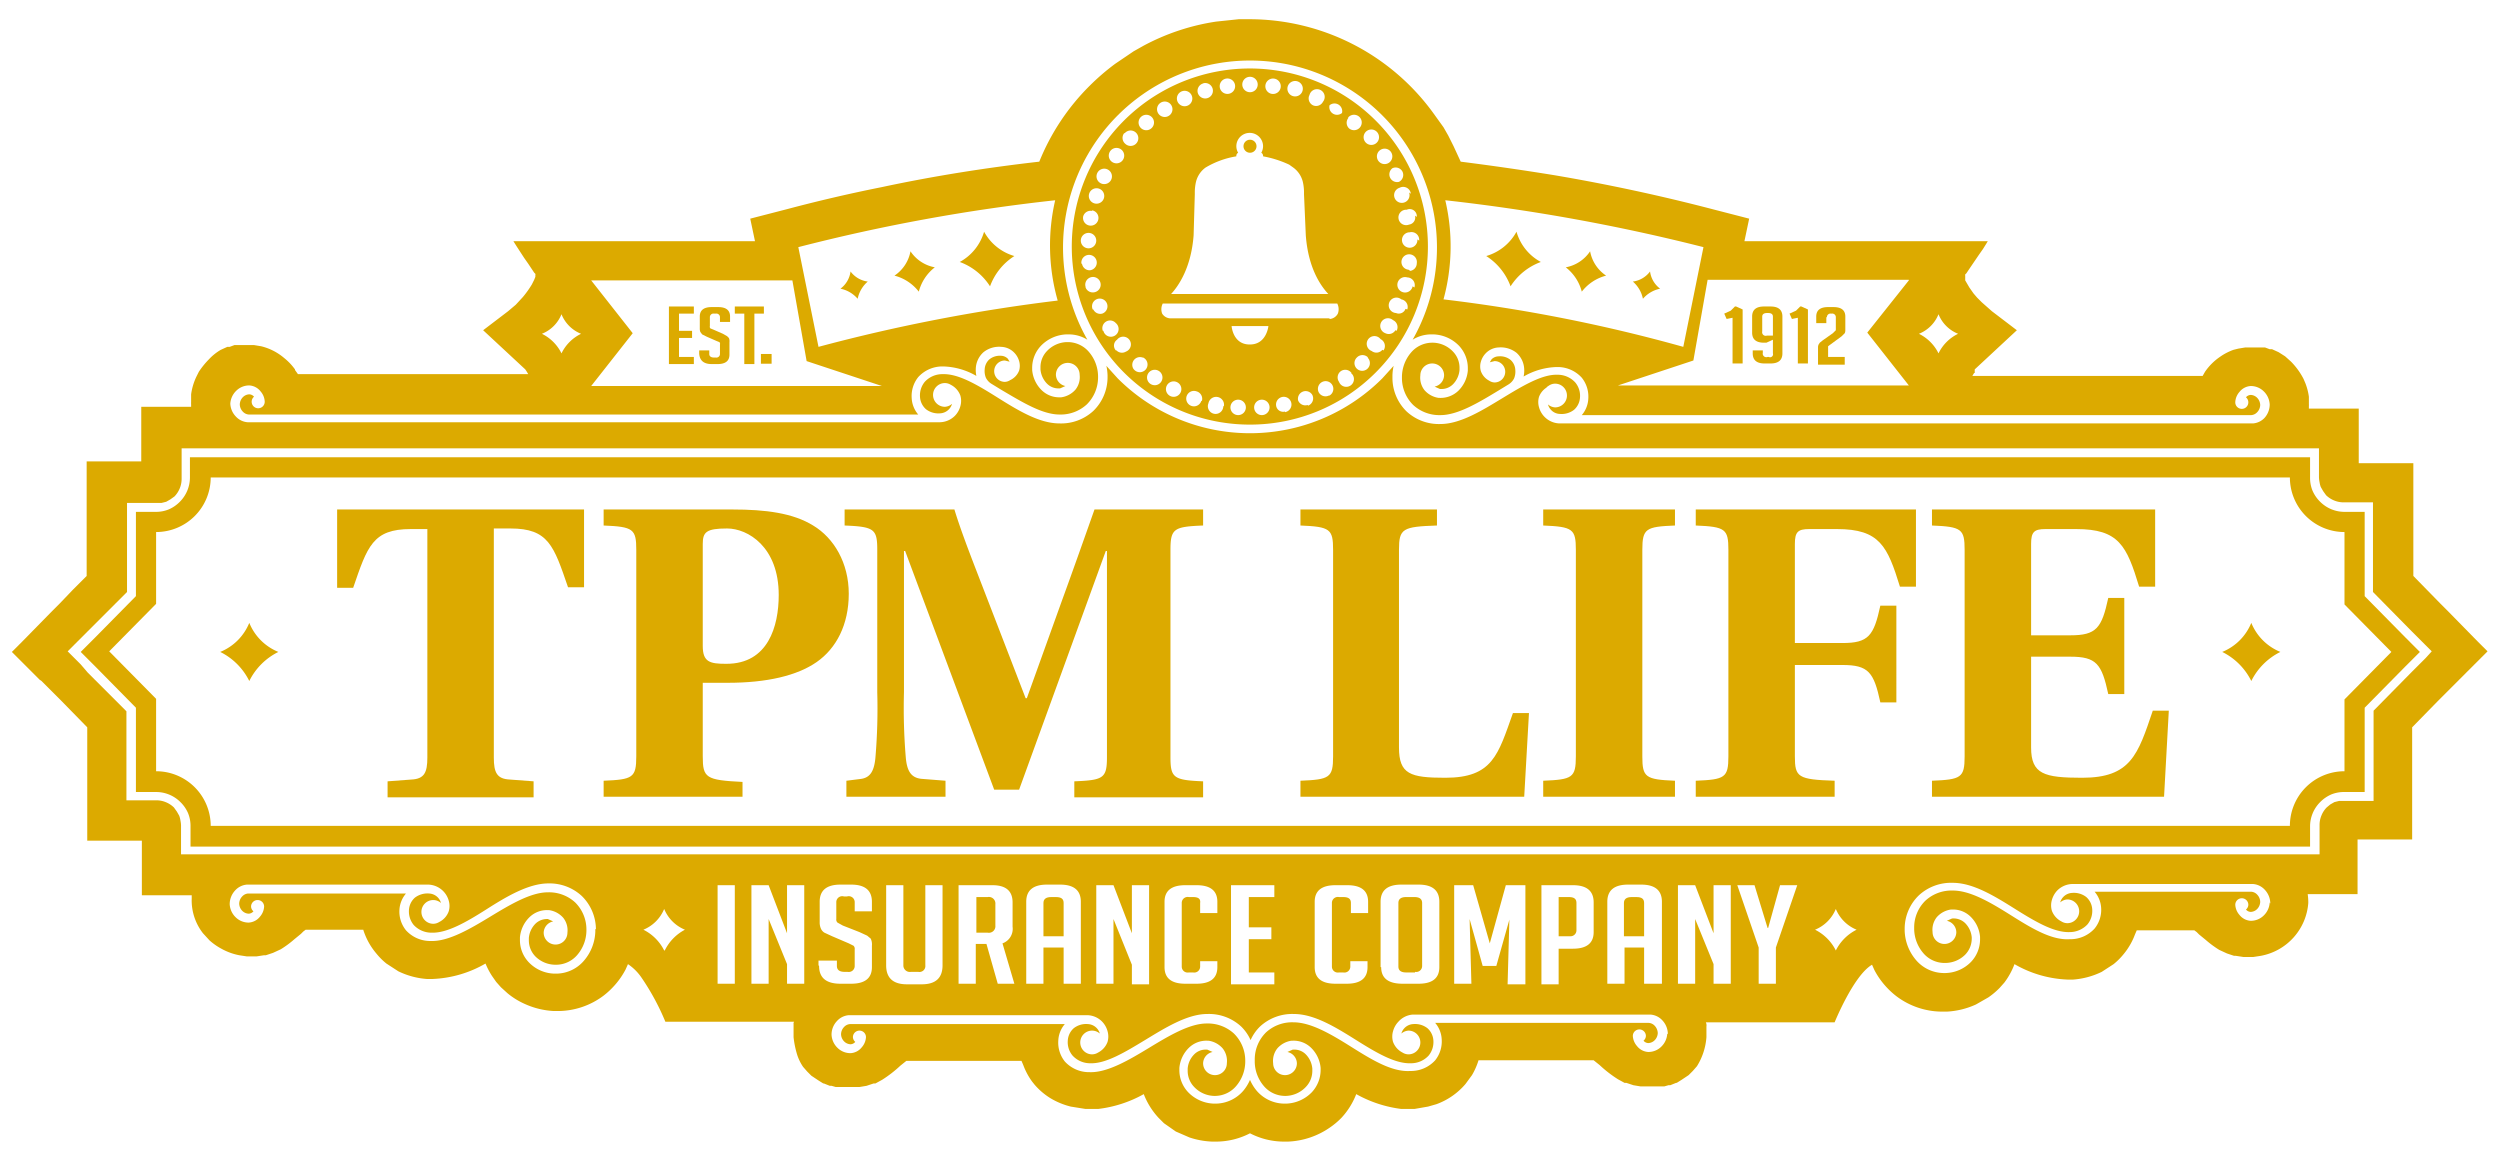 <svg xmlns="http://www.w3.org/2000/svg" width="5.8in" height="2.7in" viewBox="0 0 421.2 192.2"><defs><style>.a{fill:#dcaa00;}</style></defs><title>TPM Life CDN Logos</title><path class="a" d="M179.2,150.2c0-.7-0.4-1-1.3-1h-0.8q-1.3,0-1.3,1v5.6h3.4v-5.6Z"/><path class="a" d="M166.4,149.2h-1.9v6h1.9a1.1,1.1,0,0,0,1.3-1.2v-3.6A1.1,1.1,0,0,0,166.4,149.2Z"/><path class="a" d="M418,106.7l-0.3-.3-0.3-.3-5-5.1-1.3-1.3-4.5-4.6V84.3h0V76.1h-9.2V66.9H389V66.5a3.1,3.1,0,0,0,0-.4V64.9a10,10,0,0,0-.6-2.3l-0.3-.7A11.9,11.9,0,0,0,386,59l-1-.9-1.1-.7h0l-1.1-.5h-0.4l-0.8-.3h-3.3l-1.2.2-0.8.2a9.4,9.4,0,0,0-2.3,1.2,9.6,9.6,0,0,0-2.5,2.5h0l-0.4.7H332.3l0.3-.5h0.1V60.3l7.1-6.6-2.1-1.6-2.1-1.6L333.9,49l-0.8-.8-0.6-.7-0.7-1-0.7-1.2V44.5a0.4,0.4,0,0,1,0-.2l0.2-.2,0.4-.6,1.7-2.5,0.7-1,0.5-.8,0.3-.5H293.9l0.8-3.8-6.2-1.6c-8.8-2.3-17.7-4.2-26.5-5.7q-8-1.3-15.9-2.3l-1.2-2.6L244,20.9l-0.8-1.4L241.4,17A38.3,38.3,0,0,0,210.6,1.3h-1.9l-3.8.4a37.7,37.7,0,0,0-12.3,4.1l-1.6.9-3.1,2.1a38.8,38.8,0,0,0-4.3,3.7,38.1,38.1,0,0,0-8.5,12.8c-8.8,1-17.7,2.4-26.6,4.3q-8,1.6-15.9,3.7l-3.1.8-3.1.8,0.8,3.8H86.5L87,39.5l1.3,2,0.7,1,0.6,0.9,0.4,0.6,0.2,0.2a0.4,0.4,0,0,1,0,.2v0.3l-0.2.5-0.4.8a17,17,0,0,1-1.5,2.1l-1.2,1.3-1.3,1.1-4.2,3.2,7.1,6.6,0.2,0.3,0.3,0.5H50.2l-0.5-.7V60.3a9.6,9.6,0,0,0-1.8-1.9A9.4,9.4,0,0,0,44,56.4l-1.2-.2H39.5l-0.8.3H38.3l-1.1.5a8.8,8.8,0,0,0-2,1.6,13.9,13.9,0,0,0-1.7,2.1l-0.4.8a10,10,0,0,0-.9,3v1.3a3.1,3.1,0,0,0,0,.4v0.4H23.8v9.2H14.6V95.1l-2.3,2.3-2.2,2.3L8.8,101l-5,5.1-0.9.9-0.5.5-0.2.2-0.2.2,0.3,0.3,4.4,4.4L7,112.8l1.9,1.9,1.3,1.3,4.5,4.6v19.1h9.2v9.2h8.4v0.6a6.1,6.1,0,0,0,0,.6h0a9,9,0,0,0,1.9,5.2l1.1,1.2a10.3,10.3,0,0,0,2,1.4,10.1,10.1,0,0,0,3,1.1h0l1.3,0.2h1.6l1.3-.2h0.3l1.2-.4,1.3-.6a17.1,17.1,0,0,0,2.3-1.7l1.1-.9,0.4-.4,0.4-.3h9.7a11.5,11.5,0,0,0,2.2,4,11.2,11.2,0,0,0,1.7,1.7l2,1.3a13.2,13.2,0,0,0,4.8,1.3h1a19.3,19.3,0,0,0,8.9-2.6,12.4,12.4,0,0,0,1.1,2.1l0.7,1,0.8,0.9,1.1,1a12.6,12.6,0,0,0,2.9,1.8,13.5,13.5,0,0,0,4.9,1.2h0.7a12.8,12.8,0,0,0,7.7-2.6,13.5,13.5,0,0,0,2-1.9,13.2,13.2,0,0,0,1.7-2.5l0.4-.9a8.5,8.5,0,0,1,2.3,2.3,40.5,40.5,0,0,1,4,7.4h21.7a0.5,0.5,0,0,0-.1.4v0.4c0,0.1,0,.3,0,0.4h0c0,0.6,0,1.2,0,1.4a15.5,15.5,0,0,0,.5,2.6,7.9,7.9,0,0,0,1.1,2.4l0.7,0.8,0.2,0.2,0.5,0.5,0.3,0.2,0.6,0.4,0.3,0.2,0.8,0.5h0.1l1,0.4h0.3l0.7,0.2h4l1.2-.2H146l1.2-.4h0.3l1.1-.6a20.4,20.4,0,0,0,3.1-2.4l1-.8h19.4l0.3,0.7a11.4,11.4,0,0,0,1.5,2.8l0.4,0.5a11.4,11.4,0,0,0,2.7,2.3,12.4,12.4,0,0,0,3.4,1.4l2.5,0.4h2.1a20.7,20.7,0,0,0,7.7-2.5,12.5,12.5,0,0,0,2.5,4l0.9,0.9,2,1.4,2.3,1a13.8,13.8,0,0,0,3.8.7H205a12.5,12.5,0,0,0,5.6-1.4,12.5,12.5,0,0,0,5.6,1.4H217a13.3,13.3,0,0,0,7.1-2.4,12.7,12.7,0,0,0,1.9-1.6,12.5,12.5,0,0,0,2.5-4,20.8,20.8,0,0,0,7.6,2.5h2.2l2.3-.4,1.4-.4a11.7,11.7,0,0,0,4.9-3.4l1.1-1.5a11.5,11.5,0,0,0,1.1-2.5h19.4l1,0.8a20.4,20.4,0,0,0,3.1,2.4l1.1,0.6H274l1.2,0.4h0l1.2,0.2h4l0.7-.2h0.3l1-.4h0.1l0.8-.5,0.3-.2,0.6-.4,0.3-.2,0.5-.5,0.2-.2,0.7-.8a10.7,10.7,0,0,0,1.6-4.9v-0.5c0-.2,0-0.6,0-0.9s0-.3,0-0.4a1.2,1.2,0,0,0-.1-0.7h21.7s3.2-7.9,6.3-9.7l0.4,0.9a13.2,13.2,0,0,0,1.7,2.5,13.5,13.5,0,0,0,2,1.9,12.8,12.8,0,0,0,7.7,2.6H328a13.5,13.5,0,0,0,4.9-1.2l2.1-1.2a12.5,12.5,0,0,0,1.9-1.6l0.8-.9a12.4,12.4,0,0,0,1.7-3.1,19.3,19.3,0,0,0,8.9,2.6h1a13.2,13.2,0,0,0,4.8-1.3l2-1.3a11.2,11.2,0,0,0,1.7-1.7,11.4,11.4,0,0,0,1.9-3.3l0.3-.7h9.7l0.4,0.3,0.4,0.4,1.1,0.9a17.1,17.1,0,0,0,2.3,1.7l1.3,0.6,1.2,0.4h0.3l1.3,0.2h1.6l1.3-.2a9.8,9.8,0,0,0,8-8.9h0v-0.2h0a10.1,10.1,0,0,0-.1-1.3h8.4v-9.2h9.2V133h0V120.6l4.5-4.6,1.3-1.3,1.9-1.9,0.3-.3,4.4-4.4,0.3-.3ZM326.6,51a5.9,5.9,0,0,0,3.3,3.3,7.1,7.1,0,0,0-3.3,3.3,7.2,7.2,0,0,0-3.3-3.3A5.9,5.9,0,0,0,326.6,51Zm-5-5.7-7,8.8,7,8.9H272.6l12.7-4.2,2.4-13.6h33.9ZM243.5,31.8a320.4,320.4,0,0,1,43.5,7.9l-3.4,16.8a266.7,266.7,0,0,0-40.4-8A33.9,33.9,0,0,0,243.5,31.8Zm-65.7-.1a33.9,33.9,0,0,0,.4,17,290.4,290.4,0,0,0-40.3,7.8l-3.4-16.8A306.3,306.3,0,0,1,177.8,31.8ZM99.6,45.3h33.9l2.4,13.6,12.7,4.2H99.6l7-8.9Zm-5,5.7a5.9,5.9,0,0,0,3.3,3.3,7.1,7.1,0,0,0-3.3,3.3,7.2,7.2,0,0,0-3.3-3.3A5.9,5.9,0,0,0,94.6,51ZM38.8,66.1h0a3.3,3.3,0,0,1,1-2.2h0a3.1,3.1,0,0,1,2.2-.9h0a2.6,2.6,0,0,1,1.9,1,2.8,2.8,0,0,1,.7,1.7h0a1.1,1.1,0,1,1-1.8-.8h0a1.1,1.1,0,0,0-.8-0.4h0a1.6,1.6,0,0,0-1.1.5,1.8,1.8,0,0,0-.5,1.2h0a1.8,1.8,0,0,0,.5,1.2,1.5,1.5,0,0,0,1,.5H154.7a4.6,4.6,0,0,1-1.1-2.8h0a5.1,5.1,0,0,1,1.1-3.5,5.5,5.5,0,0,1,4-1.8h0.2a11.7,11.7,0,0,1,5.6,1.6,4.7,4.7,0,0,1-.1-1.2,3.9,3.9,0,0,1,1.3-2.8,4.2,4.2,0,0,1,3-.9,3.2,3.2,0,0,1,2.2,1,3.3,3.3,0,0,1,.8,1.4h0a2.8,2.8,0,0,1,0,1.6,2.9,2.9,0,0,1-1.5,1.6h0a1.7,1.7,0,0,1-.9.3,1.8,1.8,0,0,1,0-3.6l0.8,0.2-0.3-.5a1.7,1.7,0,0,0-1.2-.5,2.8,2.8,0,0,0-1.9.6,2.4,2.4,0,0,0-.8,1.7,3,3,0,0,0,.2,1.4h0a2.5,2.5,0,0,0,.9,1h0l1.8,1.1c3.4,2,6.8,4.1,9.7,4.1a6.5,6.5,0,0,0,4.6-1.7,6.4,6.4,0,0,0,1.9-4.5V61.4a6.4,6.4,0,0,0-1.5-4,4.7,4.7,0,0,0-3.5-1.7h-0.3a4.8,4.8,0,0,0-3.3,1.5,3.9,3.9,0,0,0-1.1,2.7h0v0.4a3.9,3.9,0,0,0,1.1,2.4,2.7,2.7,0,0,0,2,.8h0.2l0.9-.4a2,2,0,0,1-1.6-1.9,2,2,0,1,1,4,0h0a3.4,3.4,0,0,1-.7,2.5,3.9,3.9,0,0,1-2.4,1.3h-0.2a4.2,4.2,0,0,1-3.1-1.2,5.4,5.4,0,0,1-1.6-3.4h0V60.1h0a5.4,5.4,0,0,1,1.5-3.8,6.3,6.3,0,0,1,4.3-1.9h0.4a5.9,5.9,0,0,1,3.1.9,31.5,31.5,0,1,1,54.8,0,5.9,5.9,0,0,1,3.1-.9h0.4a6.3,6.3,0,0,1,4.3,1.9,5.5,5.5,0,0,1,1.5,3.8h0v0.4h0a5.4,5.4,0,0,1-1.6,3.4,4.3,4.3,0,0,1-3.1,1.2h-0.2a3.9,3.9,0,0,1-2.4-1.3h0a3.4,3.4,0,0,1-.7-2.5h0a2,2,0,0,1,4,0,2,2,0,0,1-1.6,1.9l0.9,0.4h0.2a2.7,2.7,0,0,0,2-.8,3.9,3.9,0,0,0,1.1-2.4V60h0a3.9,3.9,0,0,0-1.1-2.7,4.8,4.8,0,0,0-3.3-1.5h-0.3a4.7,4.7,0,0,0-3.5,1.7,6.4,6.4,0,0,0-1.5,4v0.3a6.4,6.4,0,0,0,1.9,4.5,6.5,6.5,0,0,0,4.6,1.7c2.9,0,6.4-2.1,9.7-4.1l1.8-1.1h0a2.5,2.5,0,0,0,.9-1h0a3.1,3.1,0,0,0,.2-1.4,2.4,2.4,0,0,0-.8-1.7,2.8,2.8,0,0,0-2-.6,1.7,1.7,0,0,0-1.2.5l-0.3.5,0.8-.2a1.8,1.8,0,0,1,0,3.6,1.7,1.7,0,0,1-.9-0.3h0a2.9,2.9,0,0,1-1.4-1.6,2.8,2.8,0,0,1,0-1.6h0a3.3,3.3,0,0,1,.8-1.4,3.2,3.2,0,0,1,2.2-1,4.3,4.3,0,0,1,3,.9,3.9,3.9,0,0,1,1.3,2.8,4.8,4.8,0,0,1-.1,1.2,11.7,11.7,0,0,1,5.6-1.6h0.2a5.5,5.5,0,0,1,4,1.8,5.1,5.1,0,0,1,1.1,3.5h0a4.6,4.6,0,0,1-1.1,2.8H379.3a1.5,1.5,0,0,0,1-.5,1.8,1.8,0,0,0,.5-1.2h0a1.8,1.8,0,0,0-.5-1.2,1.6,1.6,0,0,0-1.1-.5h0a1.1,1.1,0,0,0-.8.4h0a1.1,1.1,0,1,1-1.8.8h0a2.8,2.8,0,0,1,.7-1.7,2.6,2.6,0,0,1,1.9-1h0a3.1,3.1,0,0,1,2.2.9h0a3.3,3.3,0,0,1,1,2.2h0a3.4,3.4,0,0,1-.9,2.3,3,3,0,0,1-1.9.9H262.7a3.7,3.7,0,0,1-3.4-2.7h0a3.1,3.1,0,0,1,0-1.8h0a3.2,3.2,0,0,1,1.2-1.5l0.2-.2L261,63h0a1.9,1.9,0,0,1,1-.3,2,2,0,1,1,0,4,2,2,0,0,1-1.2-.5h0a2.2,2.2,0,0,0,.5.9,2.1,2.1,0,0,0,1.5.7,3.4,3.4,0,0,0,2.4-.7,3,3,0,0,0,1-2.1h0a3.5,3.5,0,0,0-.8-2.5,4,4,0,0,0-2.9-1.3h-0.1c-2.6-.1-5.9,1.9-9.2,3.9s-7.1,4.4-10.5,4.4a8,8,0,0,1-5.7-2.1,7.9,7.9,0,0,1-2.4-5.6h0V61.3h0a8.2,8.2,0,0,1,.2-1.6l-1.9,2.1h0a31.5,31.5,0,0,1-44.6,0h0l-1.9-2.1a8.2,8.2,0,0,1,.2,1.6h0v0.4h0a7.9,7.9,0,0,1-2.4,5.6,8,8,0,0,1-5.7,2.1c-3.4,0-7-2.2-10.5-4.4s-6.6-4-9.2-3.9h-0.1a4,4,0,0,0-2.9,1.3,3.6,3.6,0,0,0-.8,2.5h0a3,3,0,0,0,1,2.1,3.4,3.4,0,0,0,2.4.7,2.2,2.2,0,0,0,2-1.6h0a2,2,0,0,1-1.2.5,2,2,0,1,1,0-4,1.9,1.9,0,0,1,1,.3h0a3.3,3.3,0,0,1,1.6,1.8h0a3.2,3.2,0,0,1,0,1.8h0a3.7,3.7,0,0,1-.9,1.6,3.7,3.7,0,0,1-2.5,1.1H41.7a3,3,0,0,1-2-1,3.3,3.3,0,0,1-.9-2.3h0Zm61.5,88.5v0.4h0a7.9,7.9,0,0,1-1.9,4.9,6.2,6.2,0,0,1-4.6,2.2H93.4a6.2,6.2,0,0,1-4.3-1.9,5.4,5.4,0,0,1-1.5-3.8h0v-0.4h0a5.4,5.4,0,0,1,1.6-3.4,4.2,4.2,0,0,1,3.1-1.2h0.2a3.9,3.9,0,0,1,2.4,1.3,3.4,3.4,0,0,1,.7,2.5h0a2,2,0,0,1-4,0,2,2,0,0,1,1.6-1.9l-0.9-.4H92.2a2.8,2.8,0,0,0-2,.8,3.9,3.9,0,0,0-1.1,2.4v0.4h0a3.9,3.9,0,0,0,1.1,2.7,4.8,4.8,0,0,0,3.3,1.4h0.3a4.7,4.7,0,0,0,3.5-1.7,6.4,6.4,0,0,0,1.5-4v-0.3a6.4,6.4,0,0,0-1.9-4.5,6.5,6.5,0,0,0-4.6-1.7c-2.9,0-6.4,2.1-9.7,4.1s-7,4.2-10,4.1H72.4a5.5,5.5,0,0,1-4-1.8,5,5,0,0,1-1.1-3.5h0a4.6,4.6,0,0,1,1.1-2.7H41.8a1.5,1.5,0,0,0-1,.5,1.8,1.8,0,0,0-.5,1.2h0a1.8,1.8,0,0,0,.5,1.2h0a1.6,1.6,0,0,0,1.1.5h0a1.1,1.1,0,0,0,.8-0.4h0a1.1,1.1,0,0,1-.4-0.8,1.1,1.1,0,0,1,2.2,0h0a2.8,2.8,0,0,1-.7,1.7,2.6,2.6,0,0,1-1.9,1h0a3.1,3.1,0,0,1-2.2-.9h0a3.3,3.3,0,0,1-1-2.2h0a3.4,3.4,0,0,1,.9-2.3,3,3,0,0,1,2-1H72.2a3.7,3.7,0,0,1,3.4,2.7h0a3.1,3.1,0,0,1,0,1.8h0a3.2,3.2,0,0,1-1.6,1.8h0a1.9,1.9,0,0,1-1,.3,2,2,0,1,1,0-4,2,2,0,0,1,1.3.5h0a2.2,2.2,0,0,0-.5-0.9,2.2,2.2,0,0,0-1.5-.7,3.5,3.5,0,0,0-2.4.7,3,3,0,0,0-1,2.1h0a3.6,3.6,0,0,0,.8,2.5,4.1,4.1,0,0,0,2.9,1.3h0.1c2.6,0.1,5.9-1.8,9.2-3.9s7.1-4.4,10.5-4.4A8,8,0,0,1,98,149a7.9,7.9,0,0,1,2.4,5.6h0Zm11.6,3.6a7.8,7.8,0,0,0-3.5-3.5,6.4,6.4,0,0,0,3.5-3.5,6.4,6.4,0,0,0,3.5,3.5A7.8,7.8,0,0,0,112,158.2Zm11.9,5.6h-2.9V147.2h2.9v16.7Zm11.7,0h-2.9v-3.3l-3.1-7.6v10.9h-2.9V147.2h2.9l3.1,8.1v-8.1h2.9v16.7Zm2.4-3.1v-0.8H141v0.9q0,1,1.3,1h0.5a1,1,0,0,0,1.2-1V158a0.7,0.7,0,0,0-.2-0.6l-0.8-.4-2.8-1.2-1.3-.6a1.5,1.5,0,0,1-.6-0.7,2.6,2.6,0,0,1-.2-1.1V150q0-2.9,3.5-2.9h1.8q3.5,0,3.5,2.9v1.6h-2.9v-1.5a1,1,0,0,0-1.3-1h-0.5a1,1,0,0,0-1.3,1v2.8a0.7,0.7,0,0,0,.2.6L142,154l2.8,1.1,1.3,0.6,0.6,0.5a2.3,2.3,0,0,1,.2,1.2V161q0,2.8-3.5,2.8h-1.8Q138,163.8,138,160.8Zm143,11.5h0a3.3,3.3,0,0,1-1,2.2,3.1,3.1,0,0,1-2.2.9h0a2.6,2.6,0,0,1-1.9-1,2.8,2.8,0,0,1-.7-1.7h0a1.1,1.1,0,1,1,2.2,0,1.1,1.1,0,0,1-.4.8h0a1.1,1.1,0,0,0,.8.4h0a1.6,1.6,0,0,0,1.1-.5,1.8,1.8,0,0,0,.5-1.2h0a1.9,1.9,0,0,0-.5-1.2,1.5,1.5,0,0,0-1-.5H241.8a4.6,4.6,0,0,1,1.1,2.8h0a5.1,5.1,0,0,1-1.1,3.5,5.5,5.5,0,0,1-4,1.8h-0.2c-3.1.2-6.5-1.9-10-4.1s-6.8-4.1-9.7-4.1a6.5,6.5,0,0,0-4.6,1.7,6.4,6.4,0,0,0-1.9,4.5V177a6.4,6.4,0,0,0,1.5,4,4.7,4.7,0,0,0,3.5,1.7h0.3a4.8,4.8,0,0,0,3.3-1.5,3.9,3.9,0,0,0,1.1-2.7h0v-0.4a3.9,3.9,0,0,0-1.1-2.4,2.7,2.7,0,0,0-2-.8h-0.2l-0.9.4a2,2,0,0,1,1.6,1.9,2,2,0,1,1-4,0h0a3.4,3.4,0,0,1,.7-2.5,3.9,3.9,0,0,1,2.4-1.3h0.2a4.2,4.2,0,0,1,3.1,1.2,5.4,5.4,0,0,1,1.6,3.4h0v0.3h0a5.5,5.5,0,0,1-1.5,3.8,6.3,6.3,0,0,1-4.3,1.9h-0.4a6.2,6.2,0,0,1-4.6-2.2,7.5,7.5,0,0,1-1.1-1.8,7.5,7.5,0,0,1-1.1,1.8,6.2,6.2,0,0,1-4.6,2.2h-0.4a6.3,6.3,0,0,1-4.3-1.9,5.4,5.4,0,0,1-1.5-3.8h0V178h0a5.4,5.4,0,0,1,1.6-3.4,4.2,4.2,0,0,1,3.1-1.2h0.2a3.9,3.9,0,0,1,2.4,1.3h0a3.4,3.4,0,0,1,.7,2.5h0a2,2,0,1,1-4,0,2,2,0,0,1,1.6-1.9l-0.9-.4h-0.2a2.7,2.7,0,0,0-2,.8,3.8,3.8,0,0,0-1.1,2.4v0.4h0a3.9,3.9,0,0,0,1.1,2.7,4.8,4.8,0,0,0,3.3,1.5h0.3a4.7,4.7,0,0,0,3.5-1.7,6.4,6.4,0,0,0,1.5-4v-0.3a6.4,6.4,0,0,0-1.9-4.5,6.5,6.5,0,0,0-4.6-1.7c-2.9,0-6.4,2.1-9.7,4.1s-7,4.2-10,4.1h-0.2a5.5,5.5,0,0,1-4-1.8,5.1,5.1,0,0,1-1.1-3.5h0a4.6,4.6,0,0,1,1.1-2.8H143.2a1.5,1.5,0,0,0-1,.5,1.8,1.8,0,0,0-.5,1.2h0a1.8,1.8,0,0,0,.5,1.2,1.6,1.6,0,0,0,1.1.5h0a1.1,1.1,0,0,0,.8-0.4h0a1.1,1.1,0,0,1-.4-0.8,1.1,1.1,0,1,1,2.2,0h0a2.8,2.8,0,0,1-.7,1.7,2.6,2.6,0,0,1-1.9,1h0a3.1,3.1,0,0,1-2.2-.9,3.3,3.3,0,0,1-1-2.2h0a3.3,3.3,0,0,1,.9-2.3,3,3,0,0,1,2-1h40.2a3.6,3.6,0,0,1,2.5,1.1,3.7,3.7,0,0,1,.9,1.6,3.2,3.2,0,0,1,0,1.8,3.3,3.3,0,0,1-1.6,1.8h0a1.9,1.9,0,0,1-1,.3,2,2,0,0,1,0-4,2,2,0,0,1,1.3.5h0a2.2,2.2,0,0,0-2-1.6,3.4,3.4,0,0,0-2.4.7,3,3,0,0,0-1,2.1h0a3.5,3.5,0,0,0,.8,2.5,4,4,0,0,0,2.9,1.3h0.1c2.6,0.1,5.9-1.9,9.2-3.9s7.1-4.4,10.5-4.4a8,8,0,0,1,5.7,2.1,7.4,7.4,0,0,1,1.6,2.3,7.4,7.4,0,0,1,1.6-2.3,8,8,0,0,1,5.7-2.1c3.4,0,7,2.2,10.5,4.4s6.6,4,9.2,3.9h0.1a4,4,0,0,0,2.9-1.3,3.6,3.6,0,0,0,.8-2.5h0a3,3,0,0,0-1-2.1,3.4,3.4,0,0,0-2.4-.7,2.2,2.2,0,0,0-1.5.7,2.2,2.2,0,0,0-.5.9h0a2,2,0,0,1,1.2-.5,2,2,0,0,1,0,4,1.9,1.9,0,0,1-1-.3h0a3.3,3.3,0,0,1-1.6-1.8,3.2,3.2,0,0,1,0-1.8,3.7,3.7,0,0,1,.9-1.6A3.6,3.6,0,0,1,238,169h40.1a3,3,0,0,1,2,1,3.4,3.4,0,0,1,.9,2.3h0ZM153.5,161.8h1.2a1,1,0,0,0,1.2-1.1V147.2h2.9v13.5q0,3.2-3.5,3.2h-2.5q-3.5,0-3.5-3.2V147.2h2.9v13.6A1.1,1.1,0,0,0,153.5,161.8Zm17.4,2h-2.8l-1.9-6.7h-1.8v6.7h-2.9V147.2h5.7q3.4,0,3.4,2.9v4.1a2.6,2.6,0,0,1-1.7,2.8Zm4.9-6.1v6.1h-2.9V150q0-2.9,3.5-2.9h2.2q3.5,0,3.5,2.9v13.8h-2.9v-6.1h-3.4Zm11.8-4.8v10.9h-2.9V147.2h2.9l3.1,8.1v-8.1h2.9v16.7h-2.9v-3.3Zm13.3-3.7h-0.6a1,1,0,0,0-1.2,1v10.7a1,1,0,0,0,1.2,1h0.7a1,1,0,0,0,1.2-1v-0.9h2.9V161q0,2.8-3.5,2.8h-1.9q-3.5,0-3.5-2.8V150q0-2.8,3.5-2.8h1.9q3.5,0,3.5,2.8v1.9h-2.9v-1.7C202.3,149.5,201.9,149.2,201,149.2Zm13.3,5.1v2h-3.8v5.6h4.3v2h-7.3V147.2h7.3v2h-4.3v5.1h3.8Zm12-5.1h-0.6a1,1,0,0,0-1.2,1v10.7a1,1,0,0,0,1.2,1h0.7a1,1,0,0,0,1.2-1v-0.9h2.9V161q0,2.8-3.5,2.8h-1.9q-3.5,0-3.5-2.8V150q0-2.8,3.5-2.8H227q3.5,0,3.5,2.8v1.9h-2.9v-1.7C227.6,149.5,227.2,149.2,226.3,149.2Zm6.4,11.8V150q0-2.9,3.5-2.9H239q3.5,0,3.5,2.9v11q0,2.8-3.5,2.8h-2.7Q232.7,163.8,232.7,161Zm19.5-.2h-2.3l-2.2-7.9,0.3,10.9h-2.9V147.2h3.2L251,157l2.7-9.8H257v16.7H254l0.3-10.9Zm7.6,3V147.2H265q3.5,0,3.5,2.9v5q0,2.8-3.5,2.8h-2.4v6h-2.9Zm14-6.1v6.1h-2.9V150q0-2.9,3.5-2.9h2.2q3.5,0,3.5,2.9v13.8H277v-6.1h-3.4Zm17.9,6.1h-2.9v-3.3l-3.1-7.6v10.9h-2.9V147.2h2.9l3.1,8.1v-8.1h2.9v16.7Zm7.6-6.1v6.1h-2.9v-6.1l-3.6-10.5h2.9l2.2,7.2h0.1l2-7.2h2.9Zm10.1,0.5a7.8,7.8,0,0,0-3.5-3.5,6.4,6.4,0,0,0,3.5-3.5,6.4,6.4,0,0,0,3.5,3.5A7.8,7.8,0,0,0,309.3,158.2Zm73.1-8.1h0a3.3,3.3,0,0,1-1,2.2h0a3.1,3.1,0,0,1-2.2.9h0a2.6,2.6,0,0,1-1.9-1,2.8,2.8,0,0,1-.7-1.7h0a1.1,1.1,0,0,1,2.2,0,1.1,1.1,0,0,1-.4.8h0a1.1,1.1,0,0,0,.8.4h0a1.6,1.6,0,0,0,1.1-.5,1.8,1.8,0,0,0,.5-1.2h0a1.8,1.8,0,0,0-.5-1.2,1.5,1.5,0,0,0-1-.5H352.9a4.6,4.6,0,0,1,1.1,2.7h0a5,5,0,0,1-1.1,3.5,5.5,5.5,0,0,1-4,1.8h-0.2c-3.1.2-6.5-1.9-10-4.1s-6.8-4.1-9.7-4.1a6.5,6.5,0,0,0-4.6,1.7,6.3,6.3,0,0,0-1.9,4.5v0.3a6.4,6.4,0,0,0,1.5,4,4.7,4.7,0,0,0,3.5,1.7h0.3a4.8,4.8,0,0,0,3.3-1.4,3.9,3.9,0,0,0,1.1-2.7h0V156a3.9,3.9,0,0,0-1.1-2.4,2.8,2.8,0,0,0-2-.8h-0.2l-0.9.4a2,2,0,0,1,1.6,1.9,2,2,0,0,1-4,0h0a3.4,3.4,0,0,1,.7-2.5,3.9,3.9,0,0,1,2.4-1.3h0.2a4.2,4.2,0,0,1,3.1,1.2,5.4,5.4,0,0,1,1.6,3.4h0v0.4h0a5.5,5.5,0,0,1-1.5,3.8,6.2,6.2,0,0,1-4.3,1.9h-0.4a6.2,6.2,0,0,1-4.6-2.2,8,8,0,0,1-1.9-4.9h0v-0.4h0a7.8,7.8,0,0,1,2.4-5.6,8,8,0,0,1,5.7-2.1c3.4,0,7,2.2,10.5,4.4s6.6,4,9.2,3.9h0.1a4.1,4.1,0,0,0,2.9-1.3,3.6,3.6,0,0,0,.8-2.5h0a3,3,0,0,0-1-2.1,3.4,3.4,0,0,0-2.4-.7,2.2,2.2,0,0,0-2,1.6h0a2,2,0,0,1,1.2-.5,2,2,0,1,1,0,4,1.9,1.9,0,0,1-1-.3h0a3.3,3.3,0,0,1-1.6-1.8h0a3.2,3.2,0,0,1,0-1.8h0a3.8,3.8,0,0,1,.9-1.6,3.7,3.7,0,0,1,2.5-1.1h30.5a3,3,0,0,1,2,1,3.4,3.4,0,0,1,.9,2.3h0Zm26.3-41.2-1.3,1.3-0.6.6h0l-0.4.4-6.5,6.6V133h-5.8l-0.8.2-0.7.4h0l-0.6.5a4.2,4.2,0,0,0-.9,1.4,4.1,4.1,0,0,0-.3,1.6v4.9H30.5v-4.9a4.7,4.7,0,0,0-.1-0.8h0a4.1,4.1,0,0,0-.2-0.8l-0.4-.7h0l-0.5-.7a4.3,4.3,0,0,0-1.4-.9,4.1,4.1,0,0,0-1.6-.3H21.3V117.9l-6.5-6.5L13.6,110h0l-1.1-1.1-1.1-1.1,1.1-1.1,1.1-1.1h0l1.3-1.3,6.5-6.5V82.8h5.8l0.8-.2,0.7-.4h0l0.7-.5a4.3,4.3,0,0,0,.9-1.4,4.2,4.2,0,0,0,.3-1.6V73.6H390.7v4.9a4.7,4.7,0,0,0,.1.8h0a4,4,0,0,0,.2.8l0.4,0.7h0l0.5,0.7a4.3,4.3,0,0,0,1.4.9,4.2,4.2,0,0,0,1.6.3h4.9V97.8l6.5,6.6,0.4,0.4h0l0.6,0.6,1.3,1.3,1.1,1.1Z"/><path class="a" d="M277,150.2c0-.7-0.4-1-1.3-1h-0.8q-1.3,0-1.3,1v5.6H277v-5.6Z"/><path class="a" d="M265.6,154.8v-4.6c0-.7-0.4-1-1.3-1h-1.7v6.6h1.9A1,1,0,0,0,265.6,154.8Z"/><path class="a" d="M238.4,161.8a1,1,0,0,0,1.2-1V150.2q0-1-1.3-1h-1.4q-1.3,0-1.3,1v10.7q0,1,1.3,1h1.5Z"/><circle class="a" cx="210.6" cy="22.7" r="1.1"/><path class="a" d="M210.6,69.6a29.9,29.9,0,0,0,21.2-8.8h0a30,30,0,0,0,0-42.4h0A30,30,0,1,0,210.6,69.6Zm-11.7-5.4a1.3,1.3,0,1,1-.5-1.7A1.3,1.3,0,0,1,198.9,64.2Zm3.5,1.4a1.3,1.3,0,1,1-.8-1.6A1.3,1.3,0,0,1,202.5,65.6Zm3.7,0.9a1.3,1.3,0,1,1-2.5-.5A1.3,1.3,0,0,1,206.2,66.5Zm2.5,1.5a1.3,1.3,0,1,1,1.3-1.2A1.3,1.3,0,0,1,208.6,68Zm1.8-11.9c-2.7-.1-2.9-3.1-2.9-3.1h6.2s-0.3,3.1-3.1,3.1h-0.2ZM212.6,68a1.3,1.3,0,0,1-1.3-1.2A1.3,1.3,0,1,1,212.6,68Zm3.9-.6a1.2,1.2,0,0,1-1.5-1A1.3,1.3,0,1,1,216.5,67.5Zm3.8-1.1a1.3,1.3,0,0,1-1.6-.8,1.3,1.3,0,0,1,2.4-.9A1.3,1.3,0,0,1,220.4,66.4Zm3.6-1.6a1.3,1.3,0,0,1-1.7-.5A1.3,1.3,0,1,1,224,64.7Zm0-13H197.2a1.7,1.7,0,0,1-1.4-.8,2.1,2.1,0,0,1,.1-1.7h29.4a2.1,2.1,0,0,1,.1,1.7A1.7,1.7,0,0,1,224.1,51.8Zm9,5.3a1.3,1.3,0,0,1-1.8.2,1.3,1.3,0,1,1,1.5-2A1.3,1.3,0,0,1,233.1,57.1Zm2.2-3.3a1.3,1.3,0,0,1-1.7.5,1.3,1.3,0,1,1,1.3-2.2A1.3,1.3,0,0,1,235.3,53.8Zm1.7-3.6a1.2,1.2,0,0,1-1.6.7,1.3,1.3,0,1,1,.9-2.3A1.3,1.3,0,0,1,237.1,50.2Zm1.2-3.8a1.3,1.3,0,1,1-.9-1.5A1.3,1.3,0,0,1,238.3,46.5Zm-0.7-2.8a1.3,1.3,0,1,1,1.4-1.1A1.3,1.3,0,0,1,237.6,43.7Zm1.5-5.1a1.3,1.3,0,1,1-1.3-1.2A1.3,1.3,0,0,1,239.1,38.6Zm-0.4-4a1.2,1.2,0,0,1-1,1.5,1.3,1.3,0,1,1-.4-2.5A1.2,1.2,0,0,1,238.7,34.6Zm-1-3.9a1.3,1.3,0,1,1-1.6-.8A1.3,1.3,0,0,1,237.7,30.7ZM236.3,27a1.3,1.3,0,0,1-.6,1.7,1.3,1.3,0,0,1-1.1-2.3A1.3,1.3,0,0,1,236.3,27Zm-2-3.4a1.3,1.3,0,1,1-1.7-.3A1.3,1.3,0,0,1,234.3,23.6ZM230,20.4a1.3,1.3,0,1,1,1.7,1.9A1.3,1.3,0,0,1,230,20.4Zm0.4,37.9a1.3,1.3,0,1,1-1.8,0A1.3,1.3,0,0,1,230.5,58.3Zm-3.3-40.4a1.3,1.3,0,1,1,.2,1.8A1.3,1.3,0,0,1,227.2,17.9Zm0.5,43a1.3,1.3,0,1,1-2,1.5,1.3,1.3,0,0,1,.3-1.8A1.3,1.3,0,0,1,227.7,60.9ZM224,15.8a1.3,1.3,0,0,1,2.1,1.3A1.3,1.3,0,0,1,224,15.8Zm-3.4-1.6a1.3,1.3,0,1,1,2.3,1,1.3,1.3,0,0,1-1.7.6A1.3,1.3,0,0,1,220.6,14.1ZM216.9,13a1.3,1.3,0,1,1,2.4.7A1.3,1.3,0,0,1,216.9,13Zm-2.3-1.7a1.3,1.3,0,1,1-1.4,1.1A1.3,1.3,0,0,1,214.6,11.3Zm-4-.3a1.3,1.3,0,1,1-1.3,1.3A1.3,1.3,0,0,1,210.6,11Zm-4,.3a1.3,1.3,0,1,1-1.1,1.4A1.3,1.3,0,0,1,206.6,11.3Zm-3.9.8a1.3,1.3,0,1,1-.9,1.6A1.3,1.3,0,0,1,202.8,12.1Zm-1.4,18.7V30.4a8,8,0,0,1,.2-1.7,4.2,4.2,0,0,1,1.6-2.4,14.8,14.8,0,0,1,5.2-1.9,0.6,0.6,0,0,1,.3-0.6,2.2,2.2,0,0,1-.3-1.1,2.2,2.2,0,0,1,4.5,0,2.2,2.2,0,0,1-.3,1.1,0.6,0.6,0,0,1,.3.6,17.9,17.9,0,0,1,4.4,1.4l0.7,0.5a4.2,4.2,0,0,1,1.6,2.4,8,8,0,0,1,.2,1.7v0.4l0.3,6.9c0.4,5.4,2.4,8.4,3.8,9.9H197.3c1.3-1.4,3.4-4.5,3.8-9.9ZM199,13.5a1.3,1.3,0,1,1-.6,1.7A1.3,1.3,0,0,1,199,13.5Zm-3.5,1.9a1.3,1.3,0,1,1-.4,1.7A1.3,1.3,0,0,1,195.5,15.4Zm-0.2,45.2a1.3,1.3,0,1,1-1.8.3A1.3,1.3,0,0,1,195.3,60.6Zm-3-42.9a1.3,1.3,0,1,1-.2,1.8A1.3,1.3,0,0,1,192.3,17.7Zm0.3,40.6a1.3,1.3,0,1,1-1.7,1.8A1.3,1.3,0,0,1,192.5,58.3Zm-3.1-37.8a1.3,1.3,0,1,1,.1,1.8A1.3,1.3,0,0,1,189.4,20.5ZM187,23.6a1.3,1.3,0,1,1,.3,1.7A1.3,1.3,0,0,1,187,23.6ZM185,27a1.3,1.3,0,0,1,2.3,1.1A1.3,1.3,0,1,1,185,27Zm-1.5,3.7a1.3,1.3,0,1,1,.8,1.6A1.3,1.3,0,0,1,183.5,30.7Zm0.5,2.8a1.3,1.3,0,1,1-1.5,1A1.3,1.3,0,0,1,184,33.6Zm-0.6,3.8a1.3,1.3,0,1,1-1.3,1.2A1.3,1.3,0,0,1,183.4,37.3Zm-1.2,5.2a1.3,1.3,0,1,1,1.4,1.1A1.3,1.3,0,0,1,182.3,42.5Zm0.7,3.9a1.3,1.3,0,1,1,1.5.9A1.3,1.3,0,0,1,182.9,46.5Zm1.2,3.8a1.3,1.3,0,1,1,1.6.7A1.3,1.3,0,0,1,184.2,50.2Zm1.7,3.6a1.3,1.3,0,0,1,2.2-1.3A1.3,1.3,0,1,1,185.9,53.8Zm2.2,3.3a1.2,1.2,0,0,1,.2-1.8,1.3,1.3,0,1,1,1.5,2A1.3,1.3,0,0,1,188.1,57.1Z"/><path class="a" d="M405.3,105.5h0l-6.9-7V84.3h-3.4a5.8,5.8,0,0,1-4.1-1.7,5.9,5.9,0,0,1-1.3-1.9,5.7,5.7,0,0,1-.4-2.2V75.1H32v3.4a5.8,5.8,0,0,1-1.7,4.1,5.9,5.9,0,0,1-1.9,1.3,5.7,5.7,0,0,1-2.2.4H22.9V98.5l-6.9,7h0l-1.1,1.1-1.3,1.3,1.3,1.3,1.1,1.1h0l6.9,7v14.2h3.4a5.8,5.8,0,0,1,4.1,1.7,5.8,5.8,0,0,1,1.3,1.9,5.7,5.7,0,0,1,.4,2.2v3.4H389.2v-3.4a5.8,5.8,0,0,1,1.7-4.1,6,6,0,0,1,1.9-1.3,5.7,5.7,0,0,1,2.2-.4h3.4V117.3l6.9-7h0l1.1-1.1,1.3-1.3-1.3-1.3Zm-10.3,10.4V128a9.2,9.2,0,0,0-9.2,9.2H35.5a9.2,9.2,0,0,0-9.2-9.2V115.8l-7.9-8,7.9-8V87.7a9.2,9.2,0,0,0,9.2-9.2H385.8a9.2,9.2,0,0,0,9.2,9.2V99.9l7.9,8Z"/><path class="a" d="M146.2,45.5a4.3,4.3,0,0,1-2.9-1.7,4.3,4.3,0,0,1-1.7,2.9,5.2,5.2,0,0,1,2.9,1.7A5.2,5.2,0,0,1,146.2,45.5Z"/><path class="a" d="M154.8,47.2a7.6,7.6,0,0,1,2.7-4.1,6.3,6.3,0,0,1-4.1-2.7,6.3,6.3,0,0,1-2.7,4.1A7.6,7.6,0,0,1,154.8,47.2Z"/><path class="a" d="M166.8,46.3a10.2,10.2,0,0,1,4.1-5.1,8.5,8.5,0,0,1-5.1-4.1,8.5,8.5,0,0,1-4.1,5.1A10.2,10.2,0,0,1,166.8,46.3Z"/><path class="a" d="M279.7,46.7a4.3,4.3,0,0,1-1.7-2.9,4.3,4.3,0,0,1-2.9,1.7,5.2,5.2,0,0,1,1.7,2.9A5.2,5.2,0,0,1,279.7,46.7Z"/><path class="a" d="M266.5,47.2a7.6,7.6,0,0,1,4.1-2.7,6.3,6.3,0,0,1-2.7-4.1,6.3,6.3,0,0,1-4.1,2.7A7.6,7.6,0,0,1,266.5,47.2Z"/><path class="a" d="M254.5,46.3a10.2,10.2,0,0,1,5.1-4.1,8.4,8.4,0,0,1-4.1-5.1,8.5,8.5,0,0,1-5.1,4.1A10.2,10.2,0,0,1,254.5,46.3Z"/><path class="a" d="M42,103a8.9,8.9,0,0,1-4.9,4.9,10.8,10.8,0,0,1,4.9,4.9,10.8,10.8,0,0,1,4.9-4.9A8.9,8.9,0,0,1,42,103Z"/><path class="a" d="M379.3,103a8.9,8.9,0,0,1-4.9,4.9,10.8,10.8,0,0,1,4.9,4.9,10.8,10.8,0,0,1,4.9-4.9A8.9,8.9,0,0,1,379.3,103Z"/><path class="a" d="M56.8,97.1h2.7c2.4-7,3.3-9.9,9.7-9.9H72v38.5c0,2.5-.5,3.6-2.7,3.7l-4,.3v2.7H89.9v-2.7l-4-.3c-2.2-.1-2.7-1.2-2.7-3.7V87.1H86c6.4,0,7.3,2.9,9.7,9.9h2.7V83.9H56.8V97.1Z"/><path class="a" d="M137,86.6c-3.4-2.1-8-2.7-13.6-2.7H101.7v2.7c5,0.2,5.5.6,5.5,4.1v34.8c0,3.6-.6,3.9-5.5,4.1v2.7h23.4v-2.5c-6.2-.3-6.7-0.7-6.7-4.3V113.1h4.2c6.6,0,11.7-1.2,15-3.5s5.4-6.3,5.4-11.5S140.5,88.7,137,86.6Zm-14.7,23.3c-2.7,0-3.9-.3-3.9-3V89.7c0-2,.6-2.6,4.1-2.6s8.7,3.1,8.7,11.2C131.2,103.6,129.4,109.9,122.4,109.9Z"/><path class="a" d="M178.9,99.3L173,115.7h-0.2l-8.3-21.5c-1.2-3.1-2.8-7.3-3.7-10.3H142.3v2.7c5,0.2,5.5.6,5.5,4.1v24a98.1,98.1,0,0,1-.3,10.9c-0.2,2.4-.9,3.5-2.5,3.7l-2.4.3v2.7h16.7v-2.7l-3.8-.3c-2-.1-2.7-1.3-2.9-3.7a99.7,99.7,0,0,1-.3-10.9V90.9h0.2l15,40.2h4.2l14.6-40.2h0.2v34.7c0,3.6-.6,3.9-5.5,4.1v2.7h21.7v-2.7c-5-.2-5.5-0.6-5.5-4.1V90.7c0-3.6.6-3.9,5.5-4.1V83.9H184.4C183.2,87.3,180.8,94.1,178.9,99.3Z"/><path class="a" d="M243.5,129.1c-5.9,0-7.8-.6-7.8-5.1V90.7c0-3.6.6-3.9,6.4-4.1V83.9H219.1v2.7c5,0.2,5.5.6,5.5,4.1v34.8c0,3.6-.6,3.9-5.5,4.1v2.7h37.7l0.8-14.1h-2.7C252.4,125.2,251.5,129.1,243.5,129.1Z"/><path class="a" d="M260,86.6c5,0.2,5.5.6,5.5,4.1v34.8c0,3.6-.6,3.9-5.5,4.1v2.7h22.2v-2.7c-5-.2-5.5-0.6-5.5-4.1V90.7c0-3.6.6-3.9,5.5-4.1V83.9H260v2.7Z"/><path class="a" d="M285.7,86.6c5,0.2,5.5.6,5.5,4.1v34.8c0,3.6-.6,3.9-5.5,4.1v2.7h23.4v-2.7c-6.2-.2-6.7-0.6-6.7-4.1V110.1h8c4.4,0,5.3,1.2,6.4,6.3h2.7V100.1h-2.7c-1.1,5.1-2,6.3-6.4,6.3h-8V89.7c0-2,.5-2.5,2.4-2.5h4.7c7.2,0,8.5,2.9,10.6,9.7h2.7V83.9H285.7v2.7Z"/><path class="a" d="M350.8,129.1c-6.4,0-8.6-.6-8.6-5.1V108.7h6.6c4.4,0,5.3,1.2,6.4,6.3h2.7V98.8h-2.7c-1.1,5.1-2,6.3-6.4,6.3h-6.6V89.7c0-2,.5-2.5,2.4-2.5h5.2c7.2,0,8.5,2.8,10.6,9.7h2.7V83.9H325.5v2.7c5,0.2,5.5.6,5.5,4.1v34.8c0,3.6-.6,3.9-5.5,4.1v2.7h39.1l0.8-14.5h-2.7C360.2,125.2,359,129.1,350.8,129.1Z"/><polygon class="a" points="116.9 58.2 114.4 58.2 114.4 55 116.6 55 116.6 53.8 114.4 53.8 114.4 50.9 116.9 50.9 116.9 49.7 112.7 49.7 112.7 59.4 116.9 59.4 116.9 58.2"/><path class="a" d="M119.9,59.4h1q2,0,2-1.6V55.7a1.3,1.3,0,0,0-.1-0.7l-0.3-.3-0.7-.4-1.6-.7-0.5-.2a0.4,0.4,0,0,1-.1-0.4V51.5a0.6,0.6,0,0,1,.7-0.6h0.3a0.6,0.6,0,0,1,.7.6v0.8H123V51.4q0-1.6-2-1.6h-1.1q-2,0-2,1.6v2a1.5,1.5,0,0,0,.1.6l0.3,0.4,0.8,0.4,1.6,0.7,0.5,0.2a0.4,0.4,0,0,1,.1.4v1.6a0.6,0.6,0,0,1-.7.6h-0.3c-0.5,0-.8-0.2-0.8-0.6V57.1h-1.7v0.5Q117.9,59.4,119.9,59.4Z"/><polygon class="a" points="125.4 59.4 127.1 59.4 127.1 50.9 128.7 50.9 128.7 49.7 123.8 49.7 123.8 50.9 125.4 50.9 125.4 59.4"/><rect class="a" x="128.2" y="57.7" width="1.8" height="1.64"/><path class="a" d="M291.9,51.6v7.7h1.7V50.2l-1.1-.5h-0.2l-0.7.7-1.1.5,0.4,0.9Z"/><path class="a" d="M297.2,55.8h0.4l1.1-.5v2.3a0.5,0.5,0,0,1-.7.6h-0.2a0.6,0.6,0,0,1-.8-0.7V57.1h-1.7v0.5q0,1.7,2,1.7h1q2,0,2-1.7V51.4q0-1.7-2-1.7h-1.1q-2,0-2,1.7v2.7Q295.2,55.8,297.2,55.8Zm-0.3-4.4c0-.4.3-0.6,0.8-0.6h0.2q0.8,0,.8.6v3.2h-1a0.6,0.6,0,0,1-.8-0.7V51.5Z"/><path class="a" d="M302.9,51.6v7.7h1.7V50.2l-1.1-.5h-0.2l-0.7.7-1.1.5,0.4,0.9Z"/><path class="a" d="M307.8,51.5a0.6,0.6,0,0,1,.7-0.6h0.1a0.6,0.6,0,0,1,.7.6v1.8a1.9,1.9,0,0,1,0,.2v0.2l-0.2.2-0.3.3-1.7,1.2-0.5.4-0.2.3a1.3,1.3,0,0,0-.1.4v3h4.5V58.2h-2.8V56.8c0-.1,0-0.2,0-0.3V56.4l0.4-.3,1.9-1.4,0.5-.5a1.1,1.1,0,0,0,.1-0.5V51.4q0-1.6-2-1.6h-0.9q-2,0-2,1.6v1.1h1.7v-1Z"/></svg>